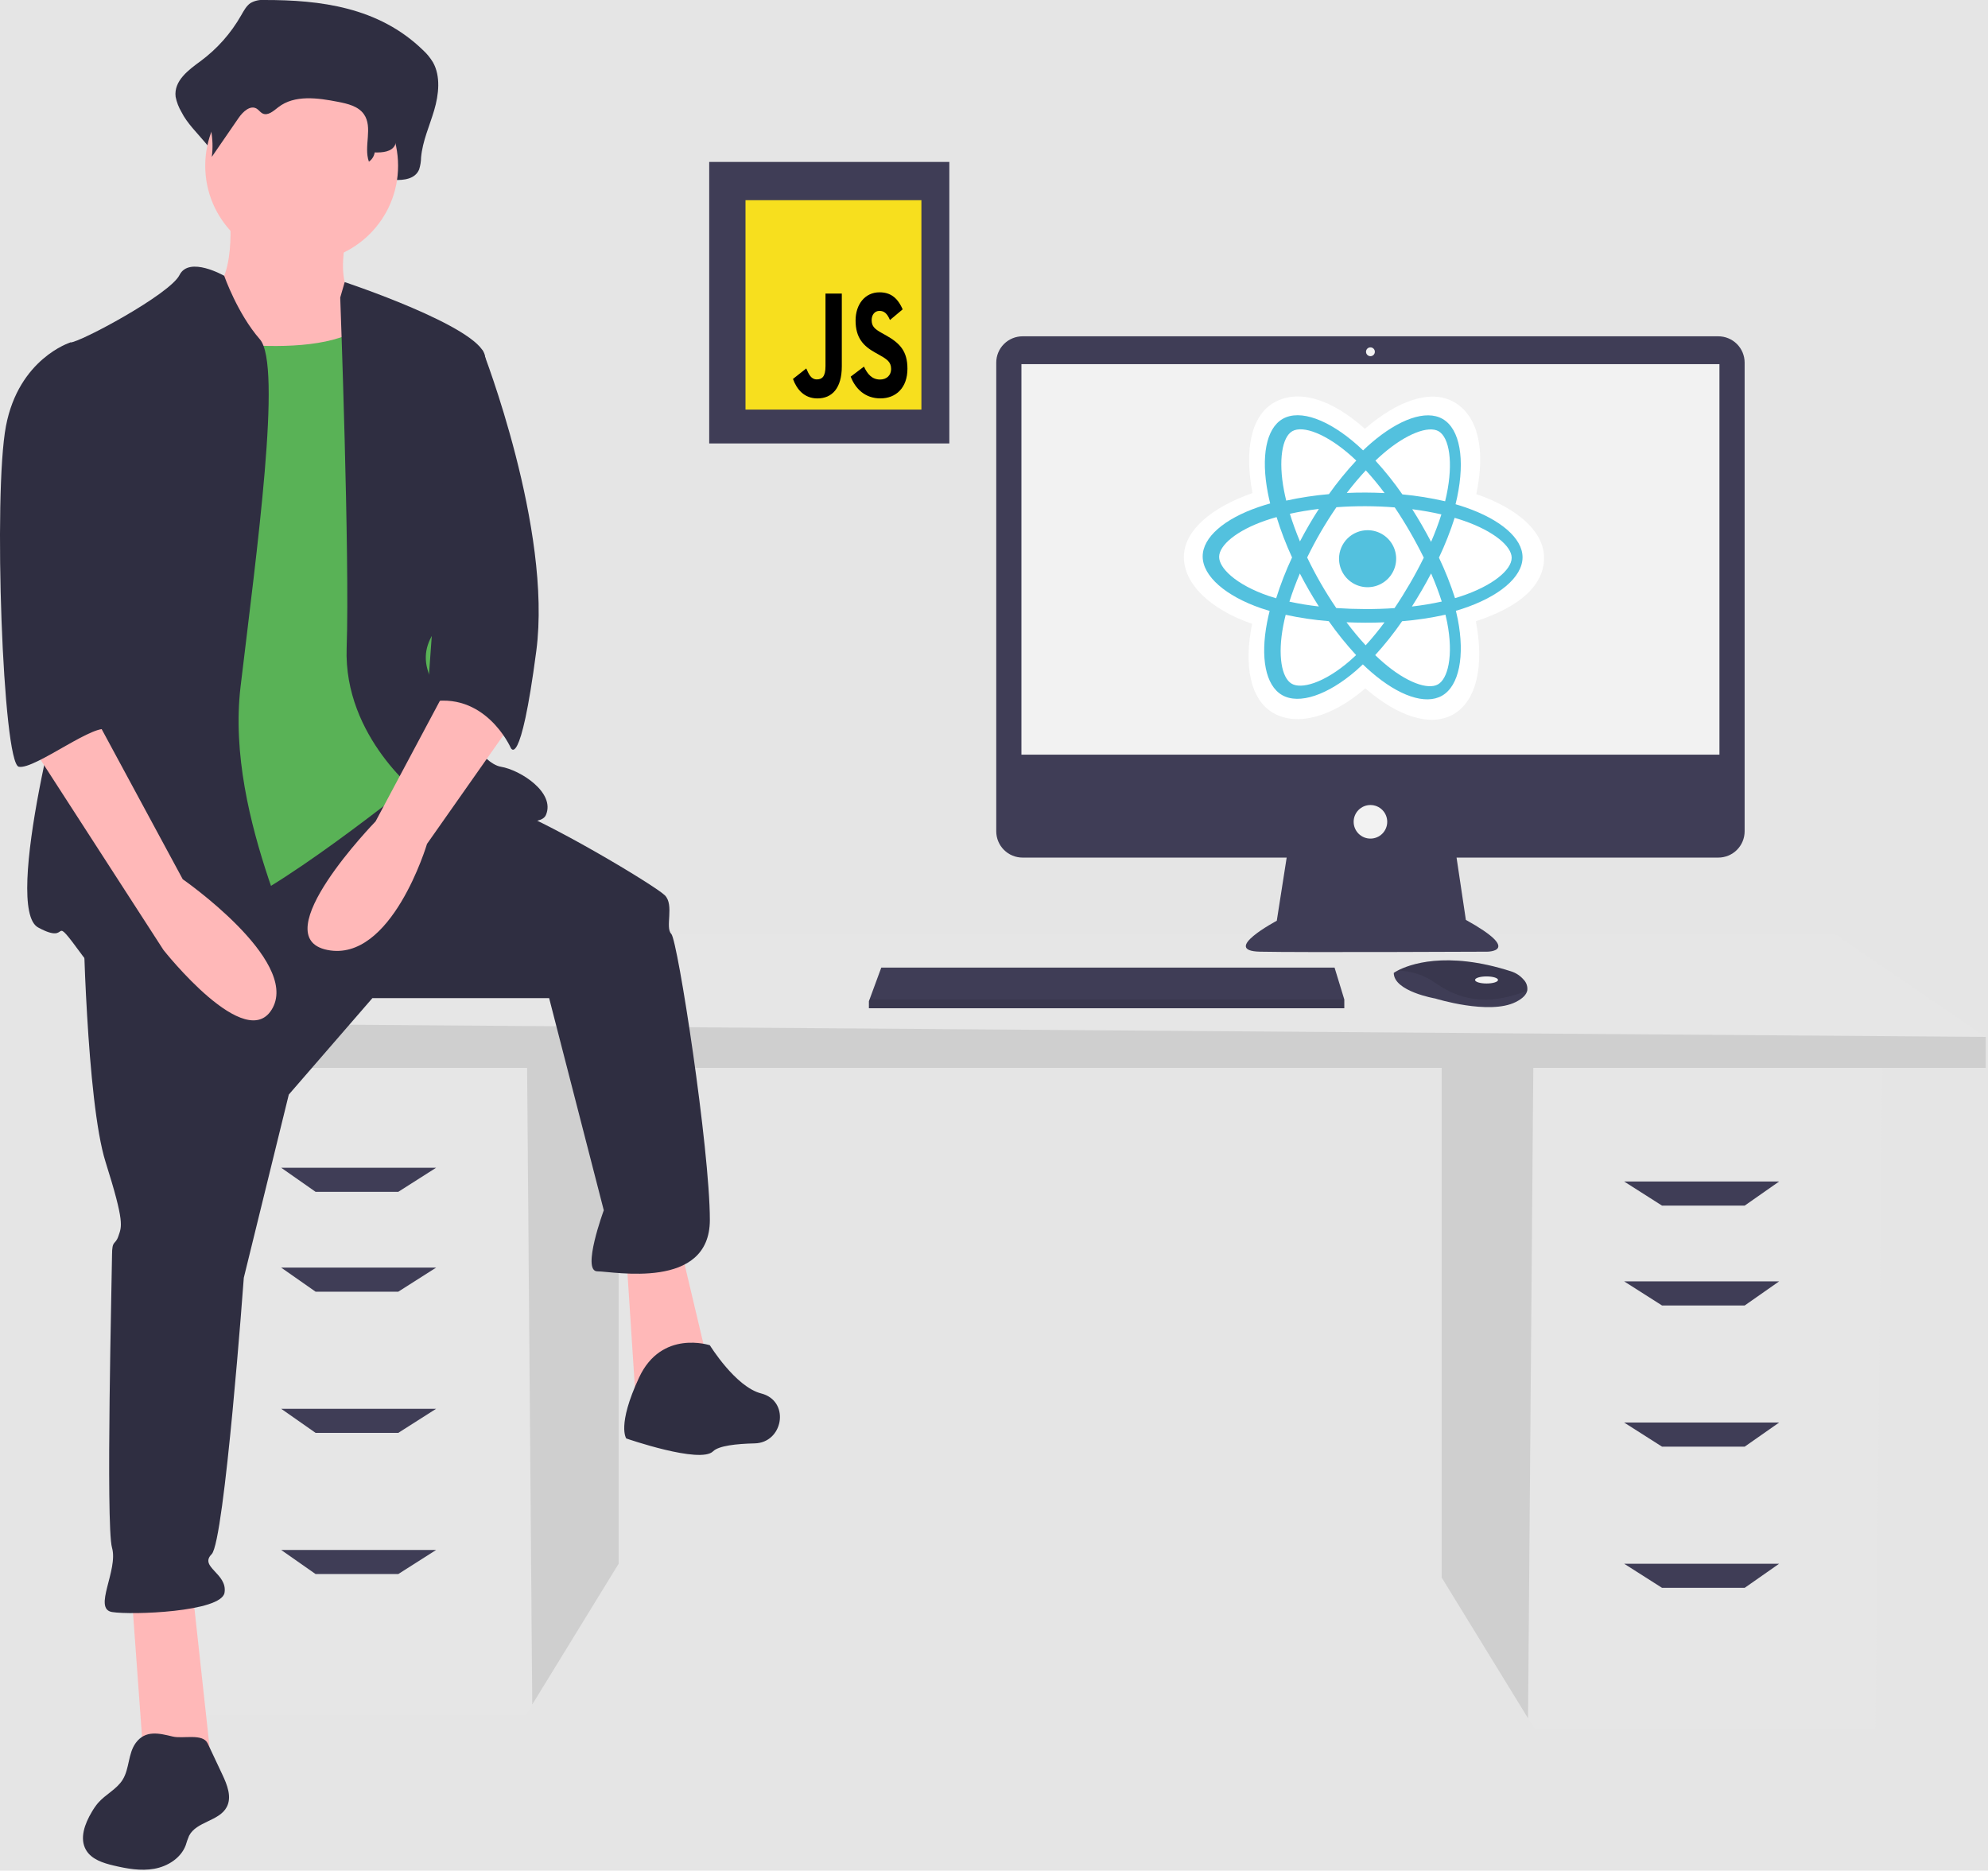 <svg width="712" height="670" viewBox="0 0 712 670" fill="none" xmlns="http://www.w3.org/2000/svg">
<rect width="712" height="670" fill="#E5E5E5"/>
<g id="undraw_feeling_proud_qne1 1" clip-path="url(#clip0_0_1)">
<path id="Vector" d="M516.326 380.018V565.013L547.27 615.443L549.625 619.279H671.722L674.189 380.018H516.326Z" fill="#E6E6E6"/>
<path id="Vector_2" opacity="0.1" d="M516.326 380.018V565.013L547.27 615.443L549.169 380.018H516.326Z" fill="black"/>
<path id="Vector_3" d="M221.566 375.084V560.08L190.622 610.51L188.267 614.345H66.17L63.703 375.084H221.566Z" fill="#E6E6E6"/>
<path id="Vector_4" opacity="0.1" d="M221.566 375.084V560.08L190.622 610.51L188.723 375.084H221.566Z" fill="black"/>
<path id="Vector_5" d="M711.188 371.385V382.484H47.67V366.451L109.335 334.385H656.923L711.188 371.385Z" fill="#E6E6E6"/>
<path id="Vector_6" opacity="0.1" d="M711.188 371.385V382.484H47.67V366.451L711.188 371.385Z" fill="black"/>
<path id="Vector_7" d="M142.635 426.883H113.035L100.702 418.25H156.201L142.635 426.883Z" fill="#3F3D56"/>
<path id="Vector_8" d="M142.635 462.649H113.035L100.702 454.016H156.201L142.635 462.649Z" fill="#3F3D56"/>
<path id="Vector_9" d="M142.635 513.215H113.035L100.702 504.581H156.201L142.635 513.215Z" fill="#3F3D56"/>
<path id="Vector_10" d="M142.635 563.78H113.035L100.702 555.147H156.201L142.635 563.78Z" fill="#3F3D56"/>
<path id="Vector_11" d="M595.257 431.816H624.857L637.19 423.183H581.691L595.257 431.816Z" fill="#3F3D56"/>
<path id="Vector_12" d="M595.257 467.582H624.857L637.19 458.949H581.691L595.257 467.582Z" fill="#3F3D56"/>
<path id="Vector_13" d="M595.257 518.148H624.857L637.19 509.515H581.691L595.257 518.148Z" fill="#3F3D56"/>
<path id="Vector_14" d="M595.257 568.713H624.857L637.19 560.08H581.691L595.257 568.713Z" fill="#3F3D56"/>
<path id="Vector_15" d="M615.414 120.456H366.228C364.991 120.456 363.765 120.7 362.622 121.173C361.478 121.647 360.439 122.341 359.564 123.216C358.689 124.091 357.995 125.13 357.522 126.274C357.048 127.417 356.804 128.643 356.805 129.88V297.738C356.804 298.975 357.048 300.201 357.522 301.344C357.995 302.488 358.689 303.527 359.564 304.402C360.439 305.277 361.478 305.971 362.622 306.445C363.765 306.918 364.991 307.162 366.228 307.162H460.821L457.277 329.788C457.277 329.788 437.025 340.547 451.265 340.864C465.505 341.18 532.593 340.864 532.593 340.864C532.593 340.864 545.567 340.864 524.998 329.472L521.664 307.162H615.414C616.651 307.162 617.877 306.918 619.02 306.445C620.164 305.971 621.203 305.277 622.078 304.402C622.953 303.527 623.647 302.488 624.121 301.344C624.594 300.201 624.838 298.975 624.838 297.738V129.88C624.838 128.643 624.594 127.417 624.121 126.274C623.647 125.13 622.953 124.091 622.078 123.216C621.203 122.341 620.164 121.647 619.02 121.173C617.877 120.7 616.651 120.456 615.414 120.456V120.456Z" fill="#3F3D56"/>
<path id="Vector_16" d="M615.819 130.424H365.823V270.295H615.819V130.424Z" fill="#F2F2F2"/>
<path id="Vector_17" d="M490.821 127.576C491.695 127.576 492.403 126.868 492.403 125.994C492.403 125.12 491.695 124.412 490.821 124.412C489.947 124.412 489.239 125.12 489.239 125.994C489.239 126.868 489.947 127.576 490.821 127.576Z" fill="#F2F2F2"/>
<path id="Vector_18" d="M490.821 300.358C494.142 300.358 496.834 297.666 496.834 294.346C496.834 291.025 494.142 288.333 490.821 288.333C487.5 288.333 484.809 291.025 484.809 294.346C484.809 297.666 487.5 300.358 490.821 300.358Z" fill="#F2F2F2"/>
<path id="Vector_19" d="M481.452 357.952V361.117H311.202V358.585L311.436 357.952L315.632 346.56H477.971L481.452 357.952Z" fill="#3F3D56"/>
<path id="Vector_20" d="M546.97 354.854C546.659 356.18 545.489 357.579 542.843 358.901C533.35 363.648 514.046 357.636 514.046 357.636C514.046 357.636 499.173 355.104 499.173 348.459C499.59 348.173 500.026 347.914 500.477 347.683C504.468 345.572 517.702 340.361 541.167 347.904C542.896 348.447 544.44 349.458 545.628 350.827C546.154 351.344 546.55 351.979 546.783 352.679C547.016 353.379 547.08 354.124 546.97 354.854Z" fill="#3F3D56"/>
<path id="Vector_21" opacity="0.1" d="M546.97 354.854C535.35 359.306 524.992 359.639 514.363 352.256C510.343 349.284 505.476 347.681 500.477 347.683C504.468 345.572 517.702 340.361 541.167 347.904C542.896 348.447 544.44 349.458 545.628 350.827C546.154 351.344 546.55 351.979 546.783 352.679C547.016 353.379 547.08 354.124 546.97 354.854Z" fill="black"/>
<path id="Vector_22" d="M532.4 352.256C534.672 352.256 536.514 351.689 536.514 350.99C536.514 350.291 534.672 349.724 532.4 349.724C530.128 349.724 528.286 350.291 528.286 350.99C528.286 351.689 530.128 352.256 532.4 352.256Z" fill="#F2F2F2"/>
<path id="Vector_23" opacity="0.1" d="M481.452 357.952V361.117H311.202V358.585L311.436 357.952H481.452Z" fill="black"/>
<path id="Vector_24" d="M94.662 0C92.934 -0.142 91.204 0.245 89.7 1.108C88.224 2.119 87.294 3.89 86.344 5.538C82.714 11.914 77.799 17.466 71.91 21.843C67.621 24.985 62.168 28.902 62.902 34.695C63.289 36.608 63.996 38.443 64.993 40.121C68.949 48.108 79.746 54.28 78.684 63.394C82.615 56.813 77.357 53.559 81.288 46.978C83.16 43.844 86.412 40.306 89.239 42.275C90.185 42.934 90.807 44.115 91.792 44.694C94.143 46.073 96.645 43.436 98.726 41.567C105.903 35.125 116.109 36.812 125.04 38.82C129.256 39.767 133.887 41.011 136.379 45.041C139.656 50.339 133.266 56.061 131.651 62.051C131.52 62.562 131.513 63.096 131.633 63.61C131.753 64.123 131.996 64.6 132.34 64.999C132.684 65.398 133.12 65.708 133.61 65.902C134.1 66.096 134.63 66.168 135.154 66.113C137.834 65.849 141.009 65.632 141.167 64.456C144.539 64.576 148.67 64.194 150.114 60.684C150.556 59.295 150.789 57.848 150.807 56.391C151.337 50.493 153.84 45.113 155.498 39.501C157.156 33.888 157.877 27.31 155.079 22.334C154.08 20.678 152.845 19.177 151.413 17.878C135.534 2.512 114.657 -0.023 94.662 0Z" fill="#2F2E41"/>
<path id="Vector_25" d="M82.138 74.905C82.138 74.905 85.591 103.684 72.929 105.986C60.266 108.288 84.44 147.427 84.44 147.427L141.997 154.334L128.183 108.288C128.183 108.288 118.974 104.835 124.73 81.812C130.485 58.789 82.138 74.905 82.138 74.905Z" fill="#FFB8B8"/>
<path id="Vector_26" d="M47.028 569.318L51.633 632.631H75.806L68.9 569.318H47.028Z" fill="#FFB8B8"/>
<path id="Vector_27" d="M224.303 449.6L227.756 502.552L254.233 491.041L243.872 447.298L224.303 449.6Z" fill="#FFB8B8"/>
<path id="Vector_28" d="M29.761 327.58C29.761 327.58 30.912 394.345 37.819 416.217C44.726 438.089 43.575 439.24 42.424 442.693C41.272 446.147 40.121 443.844 40.121 449.6C40.121 455.356 37.819 546.295 40.121 554.353C42.423 562.411 33.215 576.225 40.121 577.376C47.028 578.527 79.26 577.376 80.411 570.469C81.562 563.563 71.202 561.26 75.806 556.656C80.411 552.051 87.318 457.658 87.318 457.658L103.434 392.043L133.363 357.509H196.676L216.245 433.484C216.245 433.484 208.187 455.356 213.943 455.356C219.699 455.356 254.233 462.263 254.233 436.938C254.233 411.613 242.721 336.789 240.419 334.486C238.117 332.184 241.57 324.126 238.117 320.673C234.663 317.219 194.374 293.046 179.409 288.441C164.444 283.836 143.451 278.356 143.451 278.356L29.761 327.58Z" fill="#2F2E41"/>
<path id="Vector_29" d="M254.233 481.832C254.233 481.832 236.966 476.076 228.908 493.343C220.85 510.61 224.303 515.215 224.303 515.215C224.303 515.215 250.779 524.424 255.384 519.819C257.387 517.816 263.748 517.12 270.296 516.973C280.269 516.749 282.923 502.64 273.504 499.354C273.223 499.256 272.939 499.171 272.651 499.099C263.442 496.797 254.233 481.832 254.233 481.832Z" fill="#2F2E41"/>
<path id="Vector_30" d="M108.038 93.899C127.111 93.899 142.572 78.438 142.572 59.365C142.572 40.292 127.111 24.831 108.038 24.831C88.966 24.831 73.504 40.292 73.504 59.365C73.504 78.438 88.966 93.899 108.038 93.899Z" fill="#FFB8B8"/>
<path id="Vector_31" d="M63.144 120.375C63.144 120.375 119.55 131.886 133.363 113.468C147.177 95.05 152.933 165.269 152.933 165.269L159.839 238.942L149.479 279.232C149.479 279.232 95.376 322.975 78.109 326.428C60.842 329.882 34.365 332.184 34.365 332.184C34.365 332.184 42.424 204.408 42.424 202.106C42.424 199.803 63.144 120.375 63.144 120.375Z" fill="#59B256"/>
<path id="Vector_32" d="M80.298 98.786C80.298 98.786 67.749 91.597 64.295 98.504C60.842 105.41 28.61 122.677 25.157 122.677C21.703 122.677 32.063 218.222 27.459 229.733C22.854 241.244 0.983 325.277 13.645 332.184C26.308 339.091 17.099 325.277 29.761 342.544C42.423 359.811 104.585 359.811 108.038 352.905C111.492 345.998 80.411 294.197 86.167 245.849C91.922 197.501 101.131 130.735 93.073 121.526C85.016 112.317 80.298 98.786 80.298 98.786Z" fill="#2F2E41"/>
<path id="Vector_33" d="M121.852 106.561L123.455 101.043C123.455 101.043 171.351 116.922 173.653 127.282C175.955 137.642 174.804 210.164 166.746 215.919C158.688 221.675 147.177 230.884 155.235 244.698C163.293 258.511 172.502 273.476 179.409 274.627C186.316 275.778 198.978 283.836 195.525 291.894C192.071 299.952 150.63 284.988 150.63 284.988C150.63 284.988 123.003 264.267 124.154 232.035C125.305 199.803 121.852 106.561 121.852 106.561Z" fill="#2F2E41"/>
<path id="Vector_34" d="M162.142 242.396L134.514 294.197C134.514 294.197 94.225 335.638 117.247 340.242C140.27 344.847 152.933 302.255 152.933 302.255L182.862 259.663L162.142 242.396Z" fill="#FFB8B8"/>
<path id="Vector_35" d="M96.344 9.036C94.952 8.933 93.558 9.203 92.305 9.819C91.173 10.646 90.239 11.716 89.573 12.95C86.503 17.569 82.501 21.494 77.823 24.474C74.332 26.695 69.893 29.464 70.49 33.558C70.815 34.931 71.392 36.231 72.192 37.393C75.424 43.095 76.711 49.695 75.857 56.194L85.457 42.24C86.981 40.025 89.629 37.524 91.93 38.915C92.7 39.381 93.206 40.216 94.008 40.625C95.922 41.6 97.958 39.736 99.652 38.415C105.495 33.862 113.803 35.055 121.073 36.474C124.505 37.143 128.275 38.022 130.304 40.87C133.676 45.603 130.155 52.442 132.123 57.91C132.674 57.525 133.141 57.032 133.498 56.462C133.855 55.893 134.095 55.257 134.201 54.593C136.946 54.678 140.309 54.408 141.485 51.927C141.842 50.954 142.033 49.928 142.049 48.892C142.48 44.724 144.518 40.922 145.867 36.955C147.217 32.988 147.804 28.338 145.526 24.821C144.693 23.63 143.687 22.568 142.542 21.672C129.616 10.811 112.621 9.02 96.344 9.036Z" fill="#2F2E41"/>
<path id="Vector_36" d="M162.142 122.677L172.867 125.524C172.867 125.524 197.827 189.443 192.071 233.186C186.316 276.93 182.862 267.721 182.862 267.721C182.862 267.721 173.653 247 152.933 251.605L162.142 122.677Z" fill="#2F2E41"/>
<path id="Vector_37" d="M48.623 624.263C45.847 628.036 46.404 633.428 43.945 637.414C41.813 640.869 37.796 642.681 35.13 645.743C34.279 646.76 33.521 647.851 32.864 649.003C30.391 653.145 28.381 658.454 30.817 662.619C32.776 665.969 36.894 667.279 40.672 668.171C45.446 669.299 50.406 670.202 55.235 669.34C60.064 668.478 64.784 665.521 66.506 660.927C66.844 659.772 67.246 658.637 67.711 657.527C70.328 652.374 78.538 652.318 81.217 647.197C83.092 643.613 81.368 639.28 79.646 635.621L74.385 624.444C72.639 620.735 65.561 622.868 61.871 621.979C57.059 620.82 52.085 619.543 48.623 624.263Z" fill="#2F2E41"/>
<path id="Vector_38" d="M10.192 265.418L58.539 340.242C58.539 340.242 88.469 378.23 97.678 360.963C106.887 343.696 65.446 314.917 65.446 314.917L34.365 257.36L10.192 265.418Z" fill="#FFB8B8"/>
<path id="Vector_39" d="M34.365 124.98L25.156 122.677C25.156 122.677 6.738 128.433 2.134 152.607C-2.471 176.781 0.983 273.476 6.738 274.627C12.494 275.778 35.166 257.791 38.794 261.604C42.423 265.418 30.912 245.849 34.365 235.489C37.819 225.128 34.365 124.98 34.365 124.98Z" fill="#2F2E41"/>
<g id="reactsymbol">
<path id="Vector_40" d="M424 199.439C423.969 209.162 433.454 218.268 448.435 223.432C445.392 238.47 447.813 250.606 456.008 255.358C464.432 260.242 477.016 256.919 488.982 246.546C500.583 256.573 512.327 260.542 520.545 255.828C528.992 250.984 531.597 238.041 528.569 222.514C544.206 217.409 552.969 209.697 553 199.846C553.03 190.349 543.526 182.102 528.746 176.972C532.111 160.824 529.341 148.981 520.805 144.034C512.577 139.263 500.671 143.361 488.835 153.575C476.589 142.655 464.825 139.296 456.267 144.204C448.016 148.936 445.627 161.278 448.583 176.613C434.076 181.61 424.03 189.98 424 199.439Z" fill="white"/>
<path id="Vector_41" d="M524.987 181.773C523.769 181.352 522.541 180.962 521.302 180.602C521.51 179.769 521.703 178.933 521.88 178.093C524.715 164.578 522.924 153.676 516.702 150.07C510.737 146.611 500.951 150.167 491.052 158.709C490.077 159.553 489.123 160.421 488.192 161.313C487.572 160.716 486.941 160.131 486.299 159.557C475.982 150.357 465.625 146.461 459.387 150.039C453.405 153.469 451.604 163.707 454.077 176.532C454.323 177.802 454.601 179.065 454.912 180.322C453.443 180.733 452.024 181.172 450.667 181.639C438.525 185.821 430.758 192.411 430.736 199.272C430.714 206.358 439.006 213.492 451.626 217.841C452.65 218.192 453.681 218.517 454.721 218.817C454.379 220.168 454.075 221.528 453.808 222.896C451.372 235.483 453.212 245.489 459.156 248.936C465.296 252.495 475.63 248.89 485.71 240.152C486.506 239.461 487.306 238.731 488.107 237.961C489.11 238.932 490.139 239.875 491.195 240.79C500.905 249.183 510.511 252.59 516.471 249.171C522.628 245.64 524.658 234.904 522.107 221.825C521.912 220.826 521.687 219.806 521.43 218.766C522.155 218.555 522.866 218.336 523.562 218.109C536.71 213.808 545.277 206.814 545.299 199.633C545.321 192.748 537.346 186.063 524.987 181.773H524.987Z" fill="#53C1DE"/>
<path id="Vector_42" d="M523.038 213.64C522.411 213.845 521.768 214.043 521.112 214.235C519.526 209.276 517.603 204.43 515.356 199.732C517.547 195.11 519.424 190.348 520.977 185.476C522.148 185.818 523.285 186.179 524.38 186.559C534.97 190.234 541.419 195.64 541.406 199.79C541.392 204.21 534.39 209.926 523.038 213.64H523.038ZM518.303 222.93C519.431 228.714 519.579 233.94 518.806 238.022C518.112 241.691 516.732 244.133 515.033 245.108C511.416 247.183 503.703 244.447 495.399 237.27C494.447 236.447 493.49 235.57 492.527 234.64C496.011 230.814 499.232 226.759 502.168 222.5C507.39 222.077 512.577 221.296 517.692 220.162C517.922 221.104 518.126 222.027 518.303 222.93V222.93ZM470.651 244.608C467.12 245.84 464.31 245.867 462.615 244.884C459.008 242.793 457.532 234.758 459.614 223.994C459.862 222.722 460.145 221.457 460.463 220.201C465.549 221.308 470.705 222.069 475.895 222.48C478.89 226.742 482.162 230.803 485.69 234.637C484.977 235.321 484.247 235.987 483.501 236.636C479.044 240.5 474.581 243.236 470.651 244.608H470.651ZM454.224 213.396C448.644 211.472 444.039 208.982 440.885 206.269C438.051 203.832 436.624 201.416 436.63 199.459C436.643 195.296 442.88 190.005 453.264 186.429C454.568 185.982 455.883 185.573 457.211 185.203C458.736 190.139 460.586 194.968 462.749 199.66C460.529 204.406 458.625 209.292 457.05 214.288C456.101 214.014 455.159 213.716 454.224 213.396ZM459.883 175.781C457.765 164.792 459.221 156.513 462.825 154.446C466.666 152.243 475.13 155.428 484.038 163.371C484.607 163.879 485.179 164.411 485.752 164.961C482.223 168.748 478.95 172.764 475.954 176.983C470.811 177.427 465.702 178.203 460.659 179.306C460.371 178.138 460.112 176.962 459.883 175.781V175.781ZM509.262 188.115C508.148 186.181 506.993 184.271 505.796 182.386C509.45 182.858 512.95 183.482 516.236 184.241C515.17 187.579 513.936 190.861 512.539 194.075C511.486 192.067 510.394 190.08 509.262 188.115ZM489.172 168.462C491.546 171.062 493.788 173.78 495.888 176.606C491.377 176.379 486.864 176.363 482.347 176.56C484.582 173.638 486.871 170.923 489.172 168.462ZM468.828 188.021C467.698 189.963 466.614 191.931 465.575 193.924C464.161 190.546 462.952 187.225 461.966 184.019C465.237 183.299 468.725 182.713 472.358 182.272C471.136 184.16 469.96 186.077 468.828 188.021ZM472.352 217.221C468.807 216.826 465.285 216.249 461.799 215.493C462.821 212.237 464.078 208.852 465.545 205.411C466.574 207.412 467.651 209.387 468.774 211.338C469.919 213.327 471.112 215.288 472.352 217.221V217.221ZM489.109 231.133C486.797 228.627 484.492 225.857 482.242 222.878C484.435 222.971 486.669 223.021 488.944 223.029C491.279 223.036 493.585 222.992 495.86 222.897C493.752 225.756 491.499 228.505 489.109 231.133V231.133ZM512.549 205.384C513.995 208.672 515.269 212.033 516.365 215.454C512.834 216.234 509.265 216.83 505.672 217.238C506.889 215.326 508.068 213.39 509.208 211.431C510.367 209.44 511.48 207.424 512.549 205.384V205.384ZM504.976 208.978C503.231 211.981 501.39 214.925 499.452 217.811C496.052 218.042 492.539 218.156 488.96 218.145C485.395 218.134 481.927 218.012 478.588 217.785C476.62 214.896 474.763 211.936 473.017 208.904C471.281 205.89 469.662 202.814 468.159 199.676C469.677 196.548 471.311 193.481 473.061 190.474V190.475C474.809 187.469 476.67 184.533 478.644 181.667C482.052 181.42 485.545 181.297 489.077 181.308C492.624 181.319 496.121 181.466 499.526 181.735C501.46 184.608 503.291 187.546 505.019 190.549C506.755 193.558 508.391 196.621 509.928 199.738C508.388 202.876 506.738 205.956 504.976 208.978H504.976ZM515.245 154.466C519.074 156.686 520.538 165.595 518.09 177.265C517.93 178.025 517.756 178.782 517.568 179.536C512.525 178.379 507.41 177.556 502.258 177.073C499.319 172.83 496.096 168.79 492.612 164.98C493.473 164.157 494.353 163.356 495.254 162.576C503.735 155.257 511.649 152.381 515.245 154.466V154.466Z" fill="white"/>
<path id="Vector_43" d="M489.836 189.9C491.859 189.906 493.835 190.511 495.514 191.639C497.193 192.766 498.499 194.365 499.268 196.233C500.036 198.101 500.232 200.154 499.831 202.134C499.43 204.113 498.45 205.929 497.015 207.353C495.579 208.776 493.753 209.743 491.768 210.13C489.782 210.518 487.726 210.309 485.859 209.531C483.992 208.752 482.398 207.438 481.279 205.756C480.161 204.073 479.567 202.097 479.573 200.078C479.578 198.737 479.846 197.41 480.364 196.173C480.882 194.936 481.64 193.813 482.593 192.868C483.545 191.923 484.676 191.174 485.918 190.665C487.161 190.156 488.492 189.896 489.836 189.9" fill="#53C1DE"/>
</g>
<g id="js">
<path id="Vector_44" d="M340 58H254V158.828H340V58Z" fill="#3F3D56"/>
<path id="Vector_45" d="M326.655 73.646H267.345V143.182H326.655V73.646Z" fill="#F2F2F2"/>
<path id="Vector_46" d="M267 71.7H330V146.7H267V71.7Z" fill="#F7DF1E"/>
<path id="Vector_47" d="M284 135.725L288.76 131.964C289.679 134.09 290.513 135.889 292.518 135.889C294.439 135.889 295.649 134.908 295.649 131.093V105.144H301.494V131.198C301.494 139.101 297.949 142.7 292.768 142.7C288.093 142.7 285.38 139.536 284.002 135.722L284 135.725ZM304.668 134.904L309.425 131.306C310.678 133.979 312.306 135.935 315.187 135.935C317.61 135.935 319.153 134.355 319.153 132.173C319.153 129.557 317.567 128.631 314.899 127.103L313.438 126.286C309.222 123.943 306.424 120.999 306.424 114.784C306.424 109.06 309.763 104.7 314.982 104.7C318.697 104.7 321.363 106.391 323.289 110.803L318.739 114.621C317.737 112.275 316.653 111.35 314.982 111.35C313.271 111.35 312.183 112.766 312.183 114.621C312.183 116.911 313.268 117.836 315.773 119.25L317.234 120.067C322.197 122.845 325 125.681 325 132.059C325 138.929 320.866 142.69 315.31 142.69C309.874 142.69 306.377 139.296 304.675 134.895" fill="black"/>
</g>
</g>
<defs>
<clipPath id="clip0_0_1">
<rect width="711.188" height="669.683" fill="white"/>
</clipPath>
</defs>
</svg>
